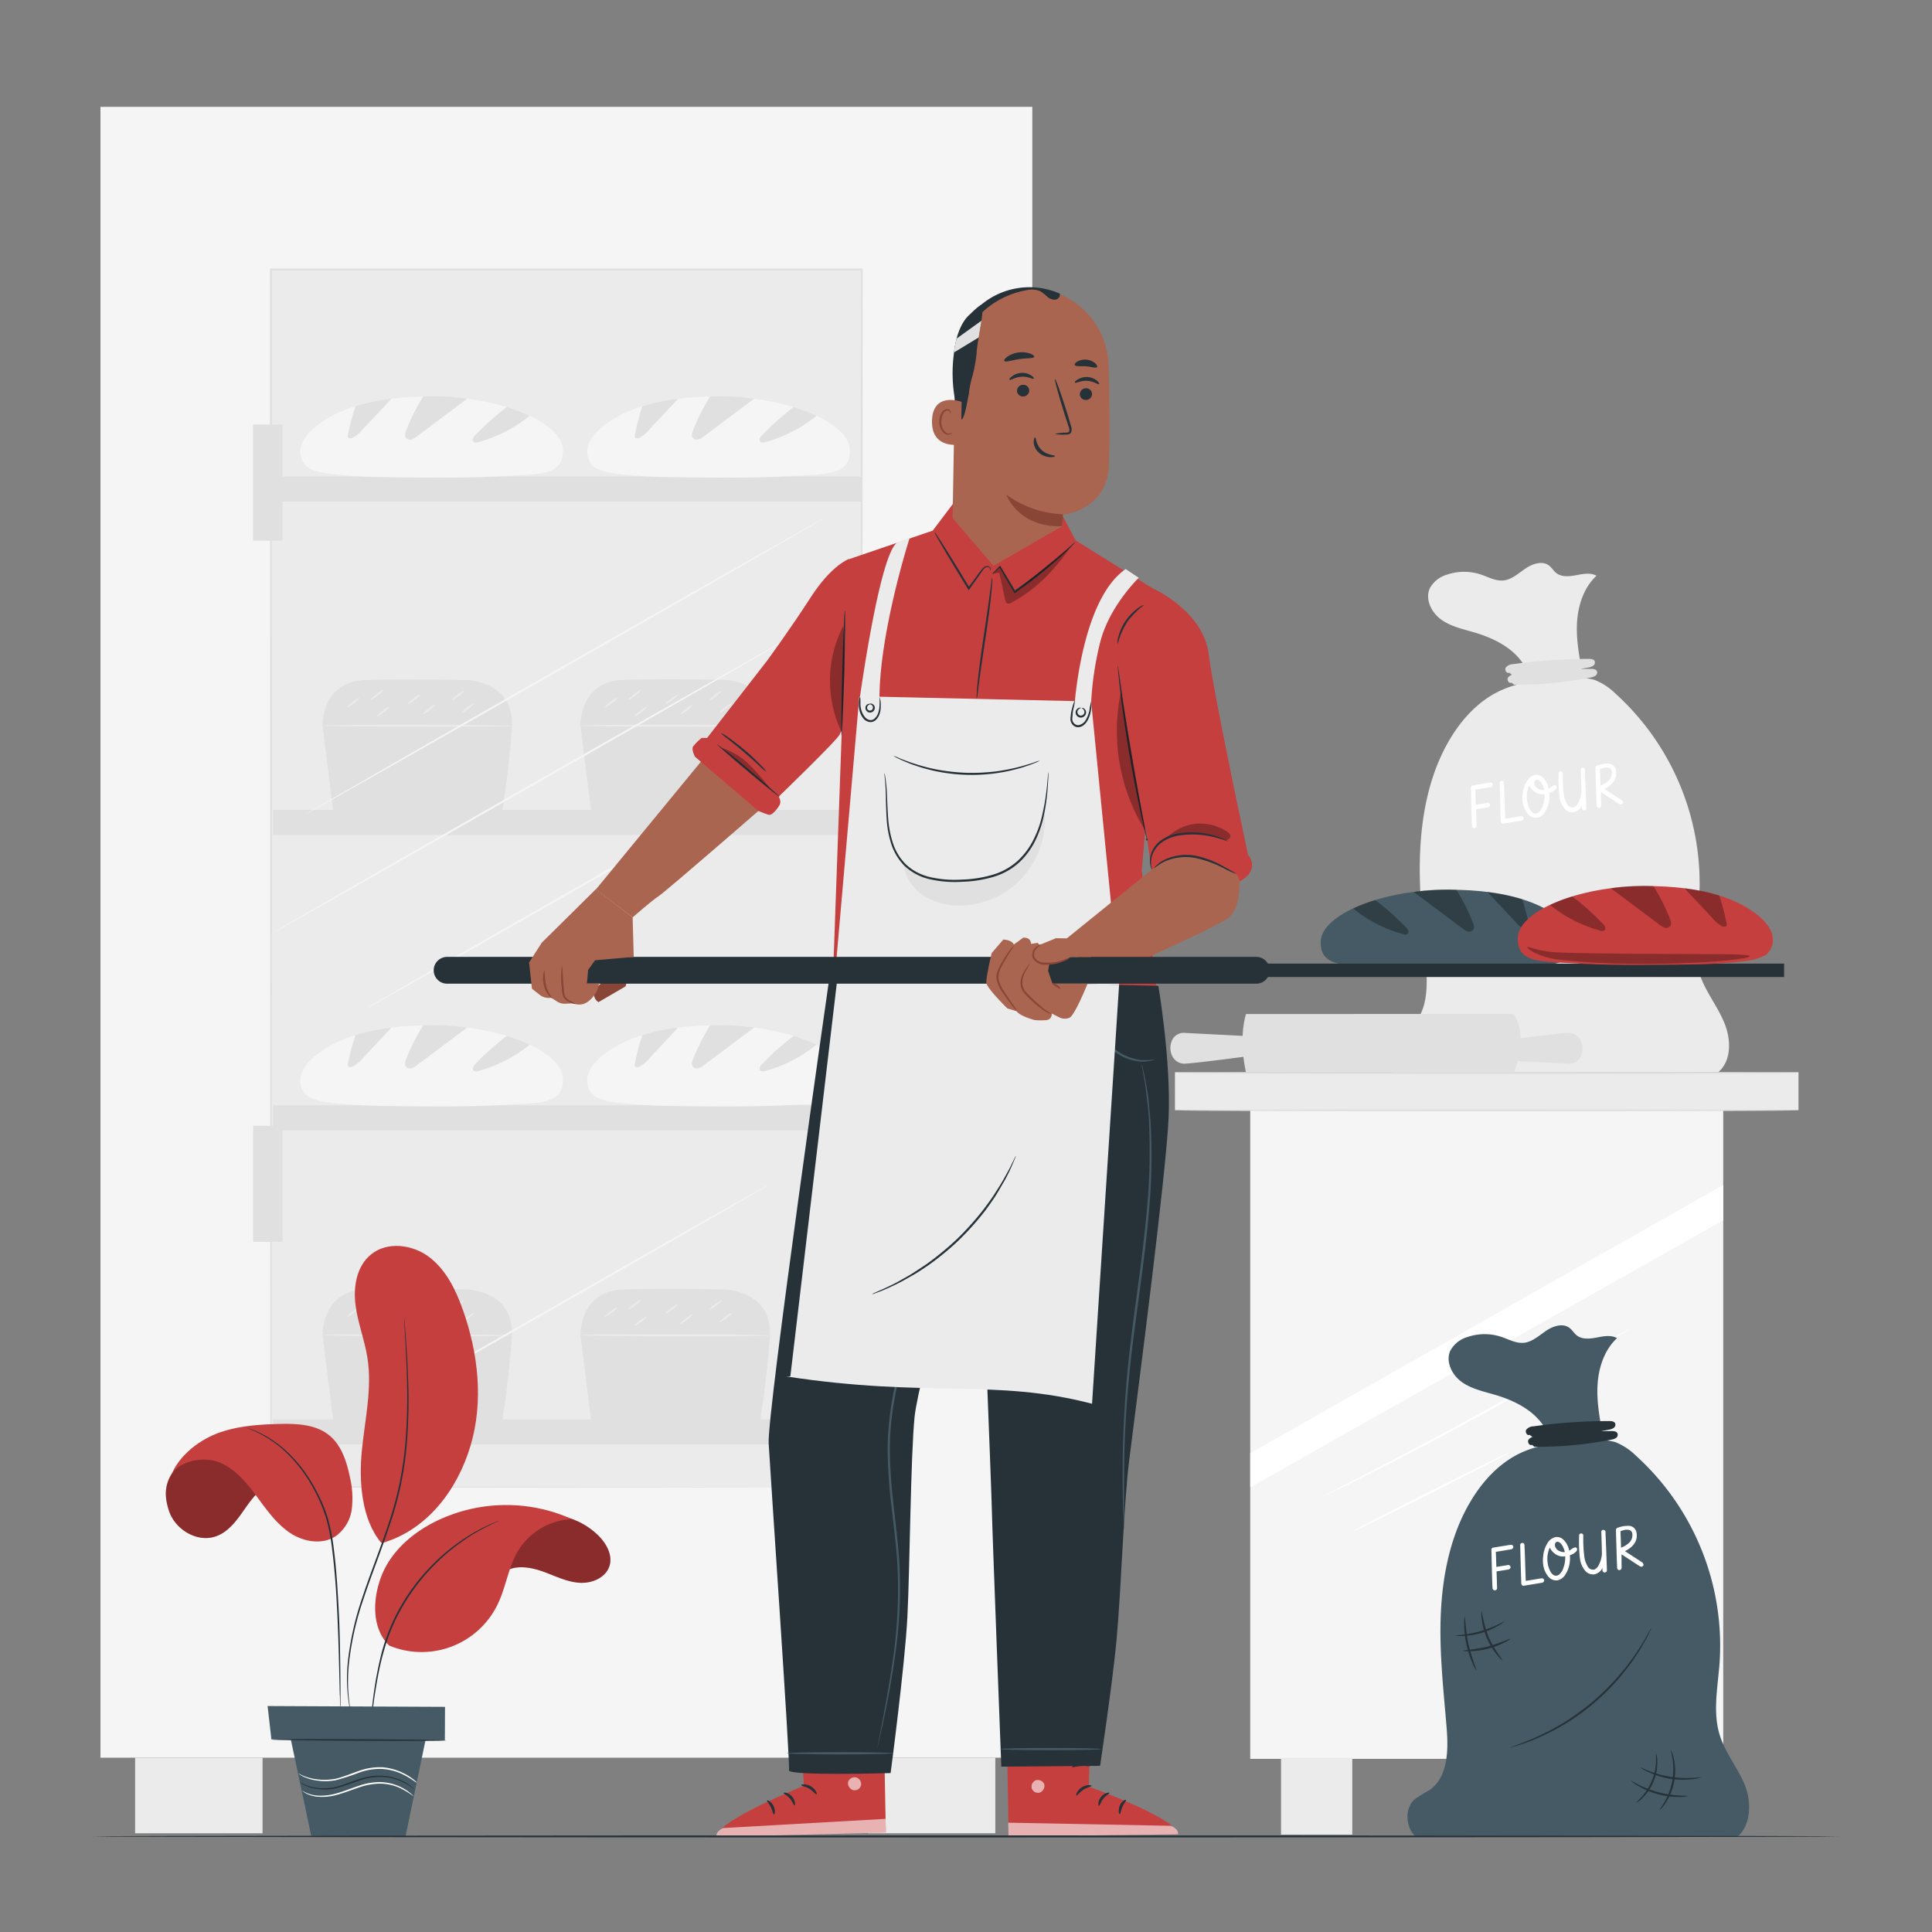 <svg xmlns="http://www.w3.org/2000/svg" viewBox="0 0 500 500"><rect x="0" y="0" width="500" height="500" fill="#808080" stroke="none"/><g id="freepik--background-complete--inject-48"><path d="M394.75,172.71c-2.6-4.77-7.86-7.46-13.07-9-3-.89-6.17-1.54-8.71-3.37s-4.24-5.31-2.91-8.14a7.38,7.38,0,0,1,4.42-3.48,13.67,13.67,0,0,1,8.62-.08c2,.65,3.91,1.78,6,1.58s3.89-1.85,5.69-3.08,4.33-2.1,6.07-.79c.73.55,1.18,1.38,1.89,1.94,1.4,1.11,3.41.9,5.17.57s3.68-.73,5.25.14c-3.15,2.94-4.66,7.3-5,11.6s.42,8.58,1.17,12.83" style="fill:#ebebeb"></path><path d="M446.14,264.43c-1.84-4.31-4.93-8.06-6.34-12.53-1.91-6-.55-12.53-.08-18.84a66.33,66.33,0,0,0-21.66-53.58,16.12,16.12,0,0,0-5.41-3.53,18.39,18.39,0,0,0-7.06-.47c-6,.37-12.18.79-17.6,3.4-5.23,2.51-9.38,6.93-12.42,11.87-5.29,8.59-7.47,18.79-8,28.87s.63,20.15,1.47,30.21c.48,5.86.38,12.85-4.45,16.21a41.72,41.72,0,0,0-3.84,2.38,6.36,6.36,0,0,0-.16,9.06h84.09C448.26,274.42,448,268.74,446.14,264.43Z" style="fill:#ebebeb"></path><path d="M413.28,173.7c-.24-.52-.92-.59-1.49-.59a138.52,138.52,0,0,0-19.62,1.36,2.49,2.49,0,0,0-1.9.88c-.38.61.26,1.67.9,1.32l.64.52a97.81,97.81,0,0,0,19.83-1.85,3,3,0,0,0,1.25-.46A1,1,0,0,0,413.28,173.7Z" style="fill:#e0e0e0"></path><path d="M412.7,171.11c-.24-.51-.92-.59-1.48-.59a141.58,141.58,0,0,0-19.63,1.36,2.51,2.51,0,0,0-1.9.88c-.37.62.27,1.67.9,1.32l.64.52a97.81,97.81,0,0,0,19.83-1.85,2.86,2.86,0,0,0,1.25-.46A1,1,0,0,0,412.7,171.11Z" style="fill:#e0e0e0"></path><path d="M381.08,203.28l4.49-.73a.61.61,0,0,1,.27,0,.51.51,0,0,1,.47.47.42.42,0,0,1,0,.22.69.69,0,0,1-.5.46l-4,.66.14,3.9,2.92-.47a.69.69,0,0,1,.32,0,.54.54,0,0,1,.42.47.69.69,0,0,1,0,.2.68.68,0,0,1-.5.47l-3.11.51.13,4.24v0a.54.54,0,0,1-.48.63.58.58,0,0,1-.68-.5q-.09-.54-.25-7.62c0-1.29-.05-2.06-.06-2.33v-.07A.52.52,0,0,1,381.08,203.28Z" style="fill:#fff"></path><path d="M393.79,212.36l-4.71.77a.5.5,0,0,1-.32,0,.88.88,0,0,1-.36-.55h0c0-.19-.13-3.48-.28-9.86a1.48,1.48,0,0,1,0-.21.54.54,0,0,1,.45-.43.6.6,0,0,1,.27,0,.53.53,0,0,1,.38.45c0,.43.07,1.33.11,2.7.14,4.21.21,6.42.23,6.66l4-.66a1.06,1.06,0,0,1,.31,0,.53.53,0,0,1,.44.47,1.09,1.09,0,0,1,0,.18A.68.68,0,0,1,393.79,212.36Z" style="fill:#fff"></path><path d="M394.08,207.75a8.45,8.45,0,0,1,0-2.36,7.4,7.4,0,0,1,1.08-3.24,3.21,3.21,0,0,1,2.11-1.6,2.44,2.44,0,0,1,2.1.73,5.37,5.37,0,0,1,1.43,2.79c.14-.09.36-.22.63-.42a2.17,2.17,0,0,1,.82-.42.58.58,0,0,1,.26,0,.49.49,0,0,1,.33.4.75.75,0,0,1-.16.55,3.53,3.53,0,0,1-1.71,1,8.24,8.24,0,0,1,0,1.57,7.44,7.44,0,0,1-1.07,3.3,3.18,3.18,0,0,1-2.16,1.59,1.55,1.55,0,0,1-.31,0,2.54,2.54,0,0,1-2-1A5.91,5.91,0,0,1,394.08,207.75Zm1.16-.4a6.38,6.38,0,0,0,.73,2.16c.47.8,1,1.14,1.65,1a1.4,1.4,0,0,0,.48-.2,3.57,3.57,0,0,0,1.19-1.78,7.76,7.76,0,0,0,.48-3,3.47,3.47,0,0,1-2-.28,4.15,4.15,0,0,1-2-2A7.07,7.07,0,0,0,395.24,207.35Zm2.41-5.56a.68.68,0,0,0-.31.14.92.92,0,0,0-.25.94,2.17,2.17,0,0,0,.07.24,1.9,1.9,0,0,0,1.18,1.15,2.57,2.57,0,0,0,1.29.21,6.7,6.7,0,0,0-.35-1.12C398.83,202.25,398.29,201.73,397.65,201.79Z" style="fill:#fff"></path><path d="M410.56,209.05a.56.56,0,0,1-.48.65.59.59,0,0,1-.3,0,.66.66,0,0,1-.38-.55c0-.06,0-.26,0-.62a2.83,2.83,0,0,1-.6.87,2.9,2.9,0,0,1-1.59.81,1.58,1.58,0,0,1-.32,0,2.54,2.54,0,0,1-2-1,5.91,5.91,0,0,1-1.3-3,36.75,36.75,0,0,1-.23-5.69v-.26a1.5,1.5,0,0,1,0-.2.52.52,0,0,1,.43-.44.5.5,0,0,1,.27,0,.56.56,0,0,1,.38.43v.4a37.53,37.53,0,0,0,.26,5.12,6.6,6.6,0,0,0,.84,2.48,1.55,1.55,0,0,0,1.58.92.47.47,0,0,0,.17,0,2.55,2.55,0,0,0,1.24-1.35,7,7,0,0,0,.74-2.8l-.15-5.49a.57.57,0,0,1,0-.26.54.54,0,0,1,.44-.39.6.6,0,0,1,.26,0,.61.61,0,0,1,.38.44c0,.43,0,.93,0,1.5C410.47,206.17,410.56,209,410.56,209.05Z" style="fill:#fff"></path><path d="M414.36,208.4c0,.39-.16.62-.48.67a.51.51,0,0,1-.3,0,.68.68,0,0,1-.38-.55c-.07-1.8-.18-5.08-.31-9.87a.47.47,0,0,1,.11-.28.85.85,0,0,1,.54-.31,8.17,8.17,0,0,1,1.36-.35,7.17,7.17,0,0,1,1-.08,2.09,2.09,0,0,1,2.33,1.85,3.65,3.65,0,0,1,0,1.36c-.26,1.35-1.27,2.46-3,3.35l4.45,2.9a.74.74,0,0,1,.32.46.49.49,0,0,1,0,.29.54.54,0,0,1-.41.35.94.94,0,0,1-.48-.08q-.18-.09-4.76-3.11C414.33,206.87,414.36,208,414.36,208.4Zm-.29-9.41.15,4.29a5.27,5.27,0,0,0,1.77-1,2.74,2.74,0,0,0,1.14-2.66q-.21-1.22-2-.93Z" style="fill:#fff"></path><rect x="420.97" y="454.89" width="18.44" height="19.9" style="fill:#ebebeb"></rect><rect x="323.56" y="282.41" width="122.41" height="172.78" style="fill:#f5f5f5"></rect><polygon points="445.97 306.66 323.56 376.08 323.56 384.91 445.97 315.8 445.97 306.66" style="fill:#fff"></polygon><path d="M422.24,343.62s-.06.06-.18.15l-.58.37-2.25,1.39c-2,1.2-4.8,2.91-8.33,5-7.06,4.17-16.89,9.82-27.88,15.83s-21,11.24-28.37,14.93c-3.66,1.85-6.64,3.32-8.7,4.32l-2.39,1.14-.62.29-.22.08s.06-.05.2-.13l.6-.33,2.34-1.23,8.62-4.47c7.28-3.77,17.31-9,28.29-15.06s20.83-11.6,27.94-15.69l8.42-4.85,2.29-1.31.61-.33Z" style="fill:#fff"></path><path d="M390.86,375.81c.06.13-9.07,4.85-20.4,10.54s-20.58,10.21-20.64,10.08,9.07-4.85,20.4-10.54S390.79,375.68,390.86,375.81Z" style="fill:#fff"></path><path d="M322.44,277.49h69.33s4-8.84,0-15.07H322.48S320.43,268.05,322.44,277.49Z" style="fill:#e0e0e0"></path><path d="M303.18,269.58a4.69,4.69,0,0,0,.12,3.55,3.47,3.47,0,0,0,3.66,2.12c3.87-.25,16.12-1.92,16.12-1.92v-5.17l-16.2-.83A3.34,3.34,0,0,0,303.18,269.58Z" style="fill:#e0e0e0"></path><path d="M409.27,273a4.67,4.67,0,0,0-.12-3.54,3.49,3.49,0,0,0-3.66-2.13c-3.87.26-16.12,1.92-16.12,1.92v5.17l16.2.83A3.33,3.33,0,0,0,409.27,273Z" style="fill:#e0e0e0"></path><rect x="304.08" y="277.49" width="161.37" height="9.83" style="fill:#ebebeb"></rect><path d="M465.45,277.72c0,.14-36.05.26-80.51.26s-80.52-.12-80.52-.26,36-.26,80.52-.26S465.45,277.57,465.45,277.72Z" style="fill:#e0e0e0"></path><path d="M464.86,287.35c0,.15-35.83.26-80,.26s-80-.11-80-.26,35.81-.26,80-.26S464.86,287.21,464.86,287.35Z" style="fill:#e0e0e0"></path><rect x="331.53" y="454.89" width="18.44" height="19.9" style="fill:#ebebeb"></rect><rect x="26" y="27.65" width="241.16" height="427.24" style="fill:#f5f5f5"></rect><rect x="70.13" y="69.8" width="152.9" height="315.11" style="fill:#ebebeb"></rect><path d="M86.25,210l-2.78-22.24S83.13,176.31,94.59,176s26.24,0,26.24,0,12.64.21,11.64,12.68c-1,12.86-2.55,21.56-2.55,21.56Z" style="fill:#e0e0e0"></path><path d="M132.5,187.87c0,.14-11,.24-24.52.21s-24.51-.16-24.51-.3,11-.24,24.52-.22S132.5,187.73,132.5,187.87Z" style="fill:#ebebeb"></path><path d="M93,180.63c.09.11-.55.74-1.42,1.4s-1.65,1.1-1.73,1,.55-.75,1.42-1.41S92.91,180.51,93,180.63Z" style="fill:#ebebeb"></path><path d="M100.74,182.92c.09.11-.55.74-1.42,1.4s-1.65,1.1-1.73,1,.54-.74,1.42-1.4S100.65,182.81,100.74,182.92Z" style="fill:#ebebeb"></path><path d="M108.74,179.76c.09.11-.55.74-1.42,1.4s-1.64,1.1-1.73,1,.55-.75,1.42-1.41S108.65,179.64,108.74,179.76Z" style="fill:#ebebeb"></path><path d="M122.69,182c.09.12-.55.74-1.42,1.4s-1.65,1.11-1.73,1,.55-.74,1.42-1.4S122.6,181.93,122.69,182Z" style="fill:#ebebeb"></path><path d="M120.11,178.75c.09.11-.55.74-1.42,1.4s-1.65,1.1-1.73,1,.55-.75,1.42-1.41S120,178.63,120.11,178.75Z" style="fill:#ebebeb"></path><path d="M99.16,178.62c.09.12-.55.74-1.42,1.4s-1.64,1.11-1.73,1,.55-.74,1.42-1.4S99.08,178.51,99.16,178.62Z" style="fill:#ebebeb"></path><path d="M112.54,182.43c.09.12-.55.75-1.42,1.41s-1.65,1.1-1.73,1,.54-.74,1.41-1.4S112.45,182.32,112.54,182.43Z" style="fill:#ebebeb"></path><path d="M153,210l-2.78-22.24s-.35-11.47,11.12-11.81,26.24,0,26.24,0,12.64.21,11.64,12.68c-1,12.86-2.55,21.56-2.55,21.56Z" style="fill:#e0e0e0"></path><path d="M199.2,187.87c0,.14-11,.24-24.51.21s-24.51-.16-24.51-.3,11-.24,24.51-.22S199.2,187.73,199.2,187.87Z" style="fill:#ebebeb"></path><path d="M159.71,180.63c.09.11-.55.74-1.42,1.4s-1.65,1.1-1.73,1,.54-.75,1.42-1.41S159.62,180.51,159.71,180.63Z" style="fill:#ebebeb"></path><path d="M167.45,182.92c.08.11-.55.74-1.42,1.4s-1.65,1.1-1.74,1,.55-.74,1.42-1.4S167.36,182.81,167.45,182.92Z" style="fill:#ebebeb"></path><path d="M175.45,179.76c.09.11-.55.74-1.42,1.4s-1.65,1.1-1.73,1,.55-.75,1.42-1.41S175.36,179.64,175.45,179.76Z" style="fill:#ebebeb"></path><path d="M189.4,182c.09.12-.55.74-1.42,1.4s-1.65,1.11-1.73,1,.54-.74,1.42-1.4S189.31,181.93,189.4,182Z" style="fill:#ebebeb"></path><path d="M186.82,178.75c.09.11-.55.74-1.42,1.4s-1.65,1.1-1.73,1,.55-.75,1.42-1.41S186.73,178.63,186.82,178.75Z" style="fill:#ebebeb"></path><path d="M165.87,178.62c.09.12-.55.74-1.42,1.4s-1.65,1.11-1.73,1,.55-.74,1.42-1.4S165.78,178.51,165.87,178.62Z" style="fill:#ebebeb"></path><path d="M179.25,182.43c.08.12-.55.75-1.42,1.41s-1.65,1.1-1.74,1,.55-.74,1.42-1.4S179.16,182.32,179.25,182.43Z" style="fill:#ebebeb"></path><rect x="34.97" y="454.89" width="32.98" height="19.56" style="fill:#ebebeb"></rect><rect x="224.61" y="454.89" width="32.98" height="19.56" style="fill:#ebebeb"></rect><rect x="237.18" y="174.16" width="7.83" height="114.24" rx="3.54" style="fill:#e0e0e0"></rect><rect x="65.49" y="109.87" width="7.63" height="30.05" style="fill:#e0e0e0"></rect><rect x="65.49" y="291.35" width="7.63" height="30.05" style="fill:#e0e0e0"></rect><rect x="70.67" y="286.06" width="152.36" height="6.47" style="fill:#e0e0e0"></rect><path d="M79.11,283.23s-4.37-4.2,2.29-9.82c5.3-4.48,14.36-8.07,30.28-8.08,17.66,0,33.64,6.59,34,13.7s-6.52,6.37-17.13,7c-8.51.5-22.53.31-30.49.17-2.82-.05-12.57-.53-15.29-1.29C81.1,284.45,79.59,283.87,79.11,283.23Z" style="fill:#f5f5f5"></path><path d="M92,267.86a58.42,58.42,0,0,0-1.93,7.35,1.06,1.06,0,0,0,0,.66c.22.45.9.34,1.34.1A10.2,10.2,0,0,0,94,273.76c2.44-2.66,4.88-5.16,7.32-7.83A54.91,54.91,0,0,0,92,267.86Z" style="fill:#e0e0e0"></path><path d="M109.53,265.36a53.13,53.13,0,0,0-4.39,8.68c-.28.68-.52,1.53,0,2.09a1.37,1.37,0,0,0,1.4.32,4.17,4.17,0,0,0,1.31-.74l13.06-9.78A59.38,59.38,0,0,0,109.53,265.36Z" style="fill:#e0e0e0"></path><path d="M131.15,268.09A70.11,70.11,0,0,0,123,275.4c-.41.42-.85,1.08-.49,1.56s.94.32,1.44.18a36.09,36.09,0,0,0,13.16-6.8A45.24,45.24,0,0,0,131.15,268.09Z" style="fill:#e0e0e0"></path><path d="M153.36,283.23s-4.37-4.2,2.28-9.82c5.31-4.48,14.37-8.07,30.29-8.08,17.66,0,33.64,6.59,34,13.7s-6.51,6.37-17.12,7c-8.51.5-22.54.31-30.49.17-2.82-.05-12.57-.53-15.29-1.29C155.35,284.45,153.84,283.87,153.36,283.23Z" style="fill:#f5f5f5"></path><path d="M166.25,267.86a56.76,56.76,0,0,0-1.93,7.35,1.06,1.06,0,0,0,0,.66c.22.45.9.34,1.34.1a10.38,10.38,0,0,0,2.52-2.21c2.44-2.66,4.88-5.16,7.32-7.83A54.7,54.7,0,0,0,166.25,267.86Z" style="fill:#e0e0e0"></path><path d="M183.78,265.36a54,54,0,0,0-4.4,8.68c-.27.68-.51,1.53,0,2.09a1.38,1.38,0,0,0,1.4.32,4.11,4.11,0,0,0,1.32-.74l13.05-9.78A59.24,59.24,0,0,0,183.78,265.36Z" style="fill:#e0e0e0"></path><path d="M205.39,268.09a70,70,0,0,0-8.18,7.31c-.42.42-.85,1.08-.5,1.56s.95.32,1.45.18a36.24,36.24,0,0,0,13.16-6.8A45.38,45.38,0,0,0,205.39,268.09Z" style="fill:#e0e0e0"></path><rect x="70.67" y="123.32" width="152.36" height="6.47" style="fill:#e0e0e0"></rect><path d="M79.11,120.49s-4.37-4.2,2.29-9.82c5.3-4.48,14.36-8.07,30.28-8.08,17.66,0,33.64,6.59,34,13.7s-6.52,6.37-17.13,7c-8.51.5-22.53.31-30.49.17-2.82,0-12.57-.53-15.29-1.29C81.1,121.71,79.59,121.13,79.11,120.49Z" style="fill:#f5f5f5"></path><path d="M92,105.12a58.42,58.42,0,0,0-1.93,7.35,1.06,1.06,0,0,0,0,.66c.22.45.9.34,1.34.1A10.2,10.2,0,0,0,94,111c2.44-2.66,4.88-5.16,7.32-7.83A54.91,54.91,0,0,0,92,105.12Z" style="fill:#e0e0e0"></path><path d="M109.53,102.62a52.83,52.83,0,0,0-4.39,8.69c-.28.67-.52,1.52,0,2.08a1.37,1.37,0,0,0,1.4.32,4.17,4.17,0,0,0,1.31-.74l13.06-9.78A59.38,59.38,0,0,0,109.53,102.62Z" style="fill:#e0e0e0"></path><path d="M131.15,105.35a71,71,0,0,0-8.19,7.31c-.41.42-.85,1.08-.49,1.56s.94.32,1.44.18a36.22,36.22,0,0,0,13.16-6.79A43.86,43.86,0,0,0,131.15,105.35Z" style="fill:#e0e0e0"></path><path d="M153.36,120.49s-4.37-4.2,2.28-9.82c5.31-4.48,14.37-8.07,30.29-8.08,17.66,0,33.64,6.59,34,13.7s-6.51,6.37-17.12,7c-8.51.5-22.54.31-30.49.17-2.82,0-12.57-.53-15.29-1.29C155.35,121.71,153.84,121.13,153.36,120.49Z" style="fill:#f5f5f5"></path><path d="M166.25,105.12a56.76,56.76,0,0,0-1.93,7.35,1.06,1.06,0,0,0,0,.66c.22.45.9.34,1.34.1A10.38,10.38,0,0,0,168.2,111c2.44-2.66,4.88-5.16,7.32-7.83A54.7,54.7,0,0,0,166.25,105.12Z" style="fill:#e0e0e0"></path><path d="M183.78,102.62a53.68,53.68,0,0,0-4.4,8.69c-.27.67-.51,1.52,0,2.08a1.38,1.38,0,0,0,1.4.32,4.11,4.11,0,0,0,1.32-.74l13.05-9.78A59.24,59.24,0,0,0,183.78,102.62Z" style="fill:#e0e0e0"></path><path d="M205.39,105.35a70.94,70.94,0,0,0-8.18,7.31c-.42.42-.85,1.08-.5,1.56s.95.32,1.45.18a36.38,36.38,0,0,0,13.16-6.79A44,44,0,0,0,205.39,105.35Z" style="fill:#e0e0e0"></path><rect x="70.67" y="209.6" width="152.36" height="6.47" style="fill:#e0e0e0"></rect><path d="M86.25,367.77l-2.78-22.24s-.34-11.47,11.12-11.82,26.24,0,26.24,0,12.64.21,11.64,12.69c-1,12.85-2.55,21.55-2.55,21.55Z" style="fill:#e0e0e0"></path><path d="M132.5,345.61c0,.15-11,.24-24.52.22s-24.51-.17-24.51-.31,11-.24,24.52-.21S132.5,345.47,132.5,345.61Z" style="fill:#ebebeb"></path><path d="M93,338.37c.09.12-.55.74-1.42,1.4s-1.65,1.11-1.73,1,.55-.74,1.42-1.4S92.91,338.26,93,338.37Z" style="fill:#ebebeb"></path><path d="M100.74,340.67c.09.11-.55.74-1.42,1.4s-1.65,1.1-1.73,1,.54-.74,1.42-1.4S100.65,340.55,100.74,340.67Z" style="fill:#ebebeb"></path><path d="M108.74,337.5c.09.12-.55.75-1.42,1.41s-1.64,1.1-1.73,1,.55-.74,1.42-1.4S108.65,337.39,108.74,337.5Z" style="fill:#ebebeb"></path><path d="M122.69,339.79c.09.11-.55.74-1.42,1.4s-1.65,1.1-1.73,1,.55-.75,1.42-1.41S122.6,339.67,122.69,339.79Z" style="fill:#ebebeb"></path><path d="M120.11,336.49c.09.12-.55.75-1.42,1.4s-1.65,1.11-1.73,1,.55-.74,1.42-1.4S120,336.38,120.11,336.49Z" style="fill:#ebebeb"></path><path d="M99.16,336.37c.09.11-.55.74-1.42,1.4s-1.64,1.1-1.73,1,.55-.75,1.42-1.41S99.08,336.25,99.16,336.37Z" style="fill:#ebebeb"></path><path d="M112.54,340.18c.09.11-.55.74-1.42,1.4s-1.65,1.1-1.73,1,.54-.74,1.41-1.4S112.45,340.07,112.54,340.18Z" style="fill:#ebebeb"></path><path d="M153,367.77l-2.78-22.24s-.35-11.47,11.12-11.82,26.24,0,26.24,0,12.64.21,11.64,12.69c-1,12.85-2.55,21.55-2.55,21.55Z" style="fill:#e0e0e0"></path><path d="M199.2,345.61c0,.15-11,.24-24.51.22s-24.51-.17-24.51-.31,11-.24,24.51-.21S199.2,345.47,199.2,345.61Z" style="fill:#ebebeb"></path><path d="M159.71,338.37c.09.12-.55.74-1.42,1.4s-1.65,1.11-1.73,1,.54-.74,1.42-1.4S159.62,338.26,159.71,338.37Z" style="fill:#ebebeb"></path><path d="M167.45,340.67c.08.11-.55.74-1.42,1.4s-1.65,1.1-1.74,1,.55-.74,1.42-1.4S167.36,340.55,167.45,340.67Z" style="fill:#ebebeb"></path><path d="M175.45,337.5c.09.12-.55.75-1.42,1.41s-1.65,1.1-1.73,1,.55-.74,1.42-1.4S175.36,337.39,175.45,337.5Z" style="fill:#ebebeb"></path><path d="M189.4,339.79c.09.11-.55.74-1.42,1.4s-1.65,1.1-1.73,1,.54-.75,1.42-1.41S189.31,339.67,189.4,339.79Z" style="fill:#ebebeb"></path><path d="M186.82,336.49c.09.12-.55.75-1.42,1.4s-1.65,1.11-1.73,1,.55-.74,1.42-1.4S186.73,336.38,186.82,336.49Z" style="fill:#ebebeb"></path><path d="M165.87,336.37c.09.11-.55.74-1.42,1.4s-1.65,1.1-1.73,1,.55-.75,1.42-1.41S165.78,336.25,165.87,336.37Z" style="fill:#ebebeb"></path><path d="M179.25,340.18c.08.11-.55.74-1.42,1.4s-1.65,1.1-1.74,1,.55-.74,1.42-1.4S179.16,340.07,179.25,340.18Z" style="fill:#ebebeb"></path><rect x="70.67" y="367.34" width="152.36" height="6.47" style="fill:#e0e0e0"></rect><path d="M223,384.91c0-2.28-.1-131.39-.25-315.11L223,70l-152.88,0h0l.26-.26c0,121.86,0,232.83-.07,315.11l-.19-.2,152.9.2-152.9.19h-.19v-.19c0-82.28,0-193.25-.07-315.11v-.26H223.28v.25C223.13,253.52,223,382.63,223,384.91Z" style="fill:#e0e0e0"></path><path d="M213.75,133.81c.07.13-30.05,17.46-67.27,38.72S79,210.92,79,210.8s30-17.46,67.27-38.72S213.67,133.69,213.75,133.81Z" style="fill:#f5f5f5"></path><path d="M204.87,164.75c.08.13-30,17.46-67.26,38.72s-67.46,38.39-67.53,38.27,30-17.46,67.27-38.72S204.8,164.63,204.87,164.75Z" style="fill:#f5f5f5"></path><path d="M199.25,201.35c.07.13-23.33,13.63-52.27,30.15s-52.46,29.83-52.53,29.7,23.33-13.62,52.27-30.15S199.18,201.23,199.25,201.35Z" style="fill:#f5f5f5"></path><path d="M199.25,306.44c.07.13-23.33,13.63-52.27,30.15s-52.46,29.83-52.53,29.7,23.33-13.62,52.27-30.15S199.18,306.32,199.25,306.44Z" style="fill:#f5f5f5"></path></g><g id="freepik--Character--inject-48"><path d="M184.64,193.18l-30.42,37,9.51,7.23s4.78-4.2,6.82-5.56,30-25.68,30-25.68Z" style="fill:#aa6550"></path><path d="M278.37,139.86l22.49,14c1.06.74-5.38,71.36-5.38,71.36l4.22,33.59H215.36l4.08-114,21.95-7.49,5.29-7,28.5,3.47Z" style="fill:#C53F3F"></path><polyline points="289.99 258.69 282.39 181.54 222.4 180.2 215.56 258.69 287.69 258" style="fill:#ebebeb"></polyline><path d="M298.37,152.29s13,5.75,14.44,17S323,221.23,323,221.23s3.42,3.76-2.18,6.87c0,0-9.77-8.36-16.29-5.66l-6.51,2.7-5.13-35.49Z" style="fill:#C53F3F"></path><path d="M219.64,144.68s-4.47,1.6-9.84,9.93S198.51,171,198.51,171L182.59,191.5l18.49,15.11s16-15.47,16.24-16.55,2.8-2.95,2.8-2.95Z" style="fill:#C53F3F"></path><path d="M311.22,222.05A14.17,14.17,0,0,0,298,225.14L275.91,243l7.3,10.88s32-13.84,35-16.59c2.33-2.15,2.59-6.68,2.6-8.88,0,0,0,1,0,.12a3.33,3.33,0,0,0-1-2.47A57.26,57.26,0,0,0,311.22,222.05Z" style="fill:#aa6550"></path><path d="M294.71,149.53s-7.54,7.25-9.95,16.55a81.6,81.6,0,0,0-2.45,17.54H278s1.59-28.3,13.33-36.35Z" style="fill:#ebebeb"></path><path d="M235.39,139.3s-8,24.94-7.78,42.2H222.4s5.21-38.39,9.87-41.14A22.87,22.87,0,0,1,235.39,139.3Z" style="fill:#ebebeb"></path><path d="M298.64,224.74a2.56,2.56,0,0,1,.59-.7,8.42,8.42,0,0,1,2-1.46,13.22,13.22,0,0,1,8.12-1.13,25.6,25.6,0,0,1,7.68,3c.92.5,1.66.92,2.17,1.21a3.64,3.64,0,0,1,.76.51,21.51,21.51,0,0,1-3.1-1.39,29,29,0,0,0-7.59-2.76,13.56,13.56,0,0,0-7.87.94A16.57,16.57,0,0,0,298.64,224.74Z" style="fill:#263238"></path><path d="M289.28,172.31a1.69,1.69,0,0,1,.11.45c.05.37.12.8.2,1.33.18,1.23.41,2.87.7,4.86.59,4.11,1.43,9.78,2.48,16s2.11,11.87,2.91,15.94c.38,2,.7,3.61.93,4.83.1.52.17.95.24,1.31a.24.24,0,1,1-.1,0c-.09-.36-.2-.79-.34-1.3-.28-1.13-.65-2.76-1.09-4.79-.89-4.06-2-9.69-3.07-15.94s-1.83-11.93-2.33-16.05c-.24-2.06-.42-3.73-.53-4.89,0-.53-.08-1-.11-1.33A1.4,1.4,0,0,1,289.28,172.31Z" style="fill:#263238"></path><path d="M296.16,156.52A21.25,21.25,0,0,0,291.7,161a21,21,0,0,0-2.49,5.8,4.84,4.84,0,0,1,.2-1.89,13,13,0,0,1,5.07-7.49A4.62,4.62,0,0,1,296.16,156.52Z" style="fill:#263238"></path><path d="M256.72,148.63a2.76,2.76,0,0,1,.48-.58c.41-.42.9-.92,1.47-1.52l.14-.13.1.16c1,1.57,2.33,3.82,3.9,6.46l-.36-.08c1.26-.88,2.62-1.87,4-2.92,3.39-2.55,6.34-5,8.44-6.82l2.48-2.17a4.92,4.92,0,0,1,.95-.75,6,6,0,0,1-.81.9c-.55.56-1.35,1.35-2.38,2.29-2,1.89-5,4.41-8.36,7-1.4,1.05-2.77,2-4,2.91l-.22.15-.14-.23c-1.54-2.66-2.84-4.94-3.73-6.55l.23,0-1.56,1.41A2.5,2.5,0,0,1,256.72,148.63Z" style="fill:#263238"></path><path d="M241.85,137.69a4,4,0,0,1,.62.83c.37.55.89,1.35,1.53,2.35,1.27,2,3,4.78,4.88,7.87.72,1.2,1.42,2.34,2.06,3.41l-.41,0,2.17-2.94a22.39,22.39,0,0,1,1.8-2.29,1.4,1.4,0,0,1,1.09-.42,1,1,0,0,1,.72.48.63.63,0,0,1,.09.54c0,.11-.1.15-.11.15a.66.66,0,0,0-.11-.59.87.87,0,0,0-.62-.34,1.2,1.2,0,0,0-.85.4c-.51.56-1,1.43-1.67,2.31l-2.11,3-.22.31-.19-.32c-.65-1.06-1.36-2.21-2.08-3.4-1.89-3.08-3.56-5.9-4.76-7.95-.59-1-1.07-1.85-1.38-2.44A3.89,3.89,0,0,1,241.85,137.69Z" style="fill:#263238"></path><path d="M252.78,180.88a5,5,0,0,1,0-1.25c0-.8.13-2,.27-3.4.28-2.86.81-6.79,1.46-11.13s1.24-8.25,1.61-11.09c.18-1.34.32-2.47.44-3.37a5.5,5.5,0,0,1,.21-1.24,6.36,6.36,0,0,1,0,1.25c0,.81-.13,2-.27,3.4-.28,2.86-.81,6.8-1.46,11.13s-1.24,8.25-1.61,11.1c-.17,1.34-.32,2.47-.43,3.37A7.44,7.44,0,0,1,252.78,180.88Z" style="fill:#263238"></path><path d="M218.65,158c.15,0,.08,7.27-.16,16.22s-.54,16.22-.68,16.21-.07-7.26.16-16.22S218.51,158,218.65,158Z" style="fill:#263238"></path><path d="M201.54,206.16a3.64,3.64,0,0,1,.21.48,2.1,2.1,0,0,1,.08,1.56c-.4.77-1.94,2.92-2.89,2.66s-2.68-1-2.68-1l-16.38-14s-1-1.78-.52-2.65a12.84,12.84,0,0,1,2.24-2.24h3.52Z" style="fill:#C53F3F"></path><path d="M185.51,192.56a104.74,104.74,0,0,1,8.29,6.64c4.48,3.77,8,6.92,7.94,7s-3.8-2.86-8.28-6.64S185.42,192.67,185.51,192.56Z" style="fill:#263238"></path><path d="M186.52,189.68a8.55,8.55,0,0,1,2,1.19c1.16.8,2.72,2,4.36,3.37s3,2.76,4,3.78a8.79,8.79,0,0,1,1.47,1.75,10.93,10.93,0,0,1-1.73-1.49c-1-.95-2.47-2.25-4.09-3.64s-3.14-2.61-4.24-3.48A11.34,11.34,0,0,1,186.52,189.68Z" style="fill:#263238"></path><g style="opacity:0.3"><path d="M309.44,213.18a12.8,12.8,0,0,1,8.06,2c.51.33,1.05.84.92,1.43a1.35,1.35,0,0,1-1.34.79l-.6-.23a23.52,23.52,0,0,0-14.51-.38A12.77,12.77,0,0,1,309.44,213.18Z"></path></g><path d="M298.14,225.05a2.33,2.33,0,0,1-.4-1,5.48,5.48,0,0,1,.09-2.85,7.12,7.12,0,0,1,2.35-3.51,10.42,10.42,0,0,1,4.74-2,21.21,21.21,0,0,1,9.26.53,17.53,17.53,0,0,1,2.65,1,3.55,3.55,0,0,1,.92.49c0,.08-1.38-.53-3.66-1.09a23.13,23.13,0,0,0-9.08-.37,10.28,10.28,0,0,0-4.53,1.91,7,7,0,0,0-2.3,3.24,6,6,0,0,0-.25,2.7C298,224.7,298.19,225,298.14,225.05Z" style="fill:#263238"></path><g style="opacity:0.3"><path d="M290.11,179l6.21,35.85A48.9,48.9,0,0,1,290.11,179Z"></path></g><g style="opacity:0.3"><path d="M258.75,146.53c1.35,2.3,2.37,4.43,3.79,6.8l14.71-12c-4.28,6.09-8.88,11.1-15.53,14.66a1.26,1.26,0,0,1-1,.2c-.37-.15-.5-.6-.59-1l-1.5-6.94a5.81,5.81,0,0,0-1.69.3C256.94,148.42,258.26,147.27,258.75,146.53Z"></path></g><g style="opacity:0.3"><path d="M218.24,162c.72,9.22,0,18.05-.52,27.27A30.89,30.89,0,0,1,218.24,162Z"></path></g><g style="opacity:0.3"><path d="M199.23,204a53.84,53.84,0,0,0-5.39-6.19,18.09,18.09,0,0,0-7-4.24c3.88,3.16,8.46,7.27,12.35,10.43"></path></g><path d="M260.42,440l.62,35.24,43.85-.54c-.31-4.18-23.1-12.31-23.1-12.31l.53-22.6Z" style="fill:#C53F3F"></path><g style="opacity:0.6"><path d="M268.21,460.67a1.81,1.81,0,0,0-1.22,2.06,1.72,1.72,0,0,0,2,1.22,1.89,1.89,0,0,0,1.27-2.18,1.79,1.79,0,0,0-2.25-1" style="fill:#fff"></path></g><g style="opacity:0.6"><path d="M261,475.26l-.06-3.55,42.15.81s2,.82,1.76,2.2Z" style="fill:#fff"></path></g><path d="M282.5,462.17c0,.22-1.07.33-2.12,1s-1.59,1.61-1.79,1.53.1-1.33,1.38-2.15S282.54,462,282.5,462.17Z" style="fill:#263238"></path><path d="M287.12,464c.05.21-.87.58-1.58,1.5s-.92,1.87-1.13,1.87-.37-1.22.55-2.34S287.12,463.82,287.12,464Z" style="fill:#263238"></path><path d="M289.8,469.49c-.19.05-.5-1,0-2.2s1.53-1.65,1.63-1.48-.52.82-.95,1.79S290,469.47,289.8,469.49Z" style="fill:#263238"></path><path d="M282.05,457c-.09.2-1.07-.09-2.28,0s-2.15.49-2.27.31.79-1,2.21-1.05S282.15,456.84,282.05,457Z" style="fill:#263238"></path><path d="M280.94,451.82a4.15,4.15,0,0,1-2.2,0,9.85,9.85,0,0,1-2.3-.68,9.63,9.63,0,0,1-1.27-.66,2.38,2.38,0,0,1-.67-.5.94.94,0,0,1-.11-1.14,1.16,1.16,0,0,1,.93-.5,2.56,2.56,0,0,1,.82.1,7.74,7.74,0,0,1,3.42,1.76c1,.93,1.38,1.72,1.31,1.76s-.6-.59-1.64-1.35a8.71,8.71,0,0,0-2-1.08,9.27,9.27,0,0,0-1.26-.38c-.47-.11-.86-.11-1,.1s-.05.11.05.24a1.84,1.84,0,0,0,.49.37,10.6,10.6,0,0,0,1.17.65,12.67,12.67,0,0,0,2.13.79A15.1,15.1,0,0,1,280.94,451.82Z" style="fill:#263238"></path><path d="M280.67,452.13a3.49,3.49,0,0,1-.61-2.11,7.36,7.36,0,0,1,.27-2.41,7.52,7.52,0,0,1,.54-1.34,1.82,1.82,0,0,1,1.39-1.13,1,1,0,0,1,.92.6,2.86,2.86,0,0,1,.24.8,4.92,4.92,0,0,1,0,1.48,5.06,5.06,0,0,1-.91,2.28c-.84,1.15-1.73,1.42-1.75,1.35s.67-.53,1.31-1.63a5.31,5.31,0,0,0,.67-2.08,4.5,4.5,0,0,0-.06-1.26c-.07-.47-.25-.84-.43-.79s-.58.35-.76.73a6.83,6.83,0,0,0-.52,1.19,7.67,7.67,0,0,0-.4,2.2C280.54,451.3,280.78,452.1,280.67,452.13Z" style="fill:#263238"></path><path d="M228.57,439l.69,35.24-43.84,1.09c.15-4.19,22.62-13.17,22.62-13.17l-1.37-22.56Z" style="fill:#C53F3F"></path><g style="opacity:0.6"><path d="M221.55,460a1.78,1.78,0,0,1,1.29,2,1.71,1.71,0,0,1-2,1.29,1.88,1.88,0,0,1-1.35-2.13,1.78,1.78,0,0,1,2.21-1.12" style="fill:#fff"></path></g><g style="opacity:0.6"><path d="M229.26,474.28l-.07-3.56L187.1,473.1s-1.94.9-1.68,2.27Z" style="fill:#fff"></path></g><path d="M207.33,462c0,.21,1.08.28,2.15.94s1.66,1.55,1.85,1.46-.15-1.32-1.46-2.09S207.28,461.8,207.33,462Z" style="fill:#263238"></path><path d="M202.78,464c-.05.21.89.55,1.64,1.44s1,1.84,1.2,1.83.31-1.23-.64-2.32S202.78,463.81,202.78,464Z" style="fill:#263238"></path><path d="M200.3,469.58c.2,0,.47-1-.11-2.19s-1.59-1.6-1.68-1.42.55.79,1,1.75S200.09,469.57,200.3,469.58Z" style="fill:#263238"></path><path d="M207.59,456.82c.09.19,1.07-.13,2.28-.07s2.16.41,2.27.22-.82-.93-2.25-1S207.48,456.66,207.59,456.82Z" style="fill:#263238"></path><path d="M208.5,451.59a4.14,4.14,0,0,0,2.2-.06,10.38,10.38,0,0,0,2.28-.77,8.63,8.63,0,0,0,1.24-.7,2.66,2.66,0,0,0,.65-.53.94.94,0,0,0,.07-1.14,1.18,1.18,0,0,0-.95-.47,2.8,2.8,0,0,0-.82.14,7.41,7.41,0,0,0-1.35.5,7.78,7.78,0,0,0-2,1.38c-1,1-1.32,1.78-1.24,1.81s.57-.61,1.59-1.41a8.25,8.25,0,0,1,3.18-1.58c.46-.13.86-.14,1,.06s0,.11,0,.25a2.29,2.29,0,0,1-.48.39,11.54,11.54,0,0,1-1.14.69,12.23,12.23,0,0,1-2.1.87A16.55,16.55,0,0,0,208.5,451.59Z" style="fill:#263238"></path><path d="M208.79,451.89a3.52,3.52,0,0,0,.52-2.13,7.07,7.07,0,0,0-.36-2.4,7,7,0,0,0-.59-1.32,1.81,1.81,0,0,0-1.43-1.07,1,1,0,0,0-.9.63,2.73,2.73,0,0,0-.2.81,4.86,4.86,0,0,0,0,1.48,5,5,0,0,0,1,2.25c.88,1.11,1.78,1.35,1.8,1.27s-.69-.5-1.37-1.58a4.93,4.93,0,0,1-.75-2,4.51,4.51,0,0,1,0-1.27c.06-.47.22-.85.4-.81s.59.34.78.7a7.15,7.15,0,0,1,.58,1.18,8.22,8.22,0,0,1,.48,2.18C208.88,451.06,208.67,451.86,208.79,451.89Z" style="fill:#263238"></path><path d="M230.29,260.35c-.08,0-.62,1.25-1.61,3.26a25,25,0,0,1-5,7.07,13.51,13.51,0,0,1-7.63,3.65,16.37,16.37,0,0,1-3.58-.16,2.45,2.45,0,0,0,.92.34,8.77,8.77,0,0,0,2.69.23,13.12,13.12,0,0,0,8-3.64,22.38,22.38,0,0,0,4.93-7.32c.46-1,.78-1.88,1-2.48A2.93,2.93,0,0,0,230.29,260.35Z" style="fill:#455a64"></path><path d="M299.78,255.12s3.29,19.33,2.66,34-7.9,70.54-10.21,88.83c-1.41,11.2-2,32.41-3.26,46.37C288,435,284.7,457,284.7,457l-25.56.21s-2.41-62.81-2.44-66.2-3.44-89.81-3.44-89.81-15.52,55.26-16.56,65.42-1.23,39.45-1.87,51.88-4.34,40.37-4.34,40.37-26.66.77-26.3-.73-4.82-76.68-5.26-84.58S214.6,253.36,214.6,253.36h0Z" style="fill:#263238"></path><path d="M281,260.35a2.93,2.93,0,0,0,.26.95c.2.6.52,1.45,1,2.48a22.38,22.38,0,0,0,4.93,7.32,13.12,13.12,0,0,0,8,3.64,8.77,8.77,0,0,0,2.69-.23,2.68,2.68,0,0,0,.92-.34,16.37,16.37,0,0,1-3.58.16,13.51,13.51,0,0,1-7.63-3.65,25,25,0,0,1-5-7.07C281.64,261.6,281.1,260.32,281,260.35Z" style="fill:#455a64"></path><path d="M290.9,395.89a1.09,1.09,0,0,0,0-.31c0-.24,0-.55,0-.92,0-.85,0-2,0-3.52,0-3.06,0-7.49.06-13s.38-12,1-19.18,1.67-15.08,2.79-23.35,2.14-16.18,2.71-23.4A151.92,151.92,0,0,0,297.9,293c-.07-2.74-.39-5.21-.56-7.37s-.55-4-.81-5.53-.54-2.62-.71-3.45c-.08-.37-.15-.66-.2-.9a1.31,1.31,0,0,0-.09-.3,1.2,1.2,0,0,0,0,.31c0,.24.08.54.14.91.15.84.35,2,.61,3.47s.43,3.37.71,5.52.42,4.62.46,7.36a154.88,154.88,0,0,1-.56,19.17c-.6,7.21-1.63,15.09-2.75,23.37S292,351.74,291.43,359s-.82,13.74-.88,19.21,0,9.91.12,13c.06,1.5.11,2.67.14,3.52,0,.38,0,.68.06.92A1.3,1.3,0,0,0,290.9,395.89Z" style="fill:#455a64"></path><path d="M258.81,452.66c0,.17,5.85.3,13.06.3s13.07-.13,13.07-.3-5.85-.29-13.07-.29S258.81,452.5,258.81,452.66Z" style="fill:#455a64"></path><path d="M203.69,453.74c0,.17,6.14.3,13.72.3s13.72-.13,13.72-.3-6.14-.29-13.72-.29S203.69,453.58,203.69,453.74Z" style="fill:#455a64"></path><path d="M227.08,452.23a1.63,1.63,0,0,0,.11-.39c.07-.29.16-.67.27-1.15.23-1.05.55-2.55,1-4.45.8-3.87,2-9.48,3-16.49a122.62,122.62,0,0,0,1.32-24.81c-.5-9.36-2.52-19.51-2.48-30.28s2.86-20.81,5.59-29.72,5.43-16.9,7.59-23.65l2.92-9.09a28.71,28.71,0,0,1,2.74-6.6,9.2,9.2,0,0,1,3.12-3.2,14.22,14.22,0,0,1,1.44-.65,1.64,1.64,0,0,0-.4.1,5.9,5.9,0,0,0-1.1.45,9.11,9.11,0,0,0-3.25,3.17,28.29,28.29,0,0,0-2.86,6.63l-3,9.06c-2.2,6.73-4.88,14.71-7.71,23.63s-5.55,19-5.66,29.86a131,131,0,0,0,1.06,15.74c.58,5.06,1.18,9.93,1.47,14.58a124.89,124.89,0,0,1-1.2,24.72c-1,7-2.09,12.62-2.82,16.5-.37,1.92-.66,3.42-.86,4.48-.09.48-.16.87-.22,1.16A2.49,2.49,0,0,0,227.08,452.23Z" style="fill:#455a64"></path><path d="M289.62,254.87l-7,108.42c-25.26-6.6-42.39-1.44-79.19-7.08h1.11L216.69,253.4Z" style="fill:#ebebeb"></path><path d="M225.68,334.9a3.17,3.17,0,0,1,.48-.25l1.41-.63c.62-.26,1.37-.59,2.22-1s1.84-.87,2.88-1.47,2.2-1.19,3.39-1.95,2.44-1.57,3.75-2.46a76.84,76.84,0,0,0,7.93-6.54,75.57,75.57,0,0,0,6.85-7.67c.94-1.27,1.85-2.46,2.61-3.65s1.47-2.28,2.08-3.31,1.12-2,1.58-2.82.82-1.57,1.11-2.17l.68-1.39a2.32,2.32,0,0,1,.27-.47,1.79,1.79,0,0,1-.17.51l-.6,1.43c-.26.62-.59,1.38-1,2.22s-.9,1.84-1.52,2.87-1.25,2.19-2,3.37-1.66,2.42-2.59,3.71A71.84,71.84,0,0,1,248.1,321a70.76,70.76,0,0,1-8,6.56c-1.33.88-2.57,1.75-3.81,2.44s-2.37,1.36-3.44,1.91-2.06,1-2.93,1.4-1.63.72-2.26.95l-1.45.54A1.65,1.65,0,0,1,225.68,334.9Z" style="fill:#263238"></path><path d="M266.4,74.51l1.07.06a20.64,20.64,0,0,1,19.46,20.15c.23,10,.36,21.06,0,26.4-.78,11.06-11.94,12.14-11.94,12.14l-.12,2.93-17.75,10.23-10.59-12.33.67-38.34C246.86,84.2,254.85,74.51,266.4,74.51Z" style="fill:#aa6550"></path><path d="M282.62,102a1.58,1.58,0,0,1-1.61,1.51,1.51,1.51,0,0,1-1.55-1.52,1.59,1.59,0,0,1,1.61-1.51A1.52,1.52,0,0,1,282.62,102Z" style="fill:#263238"></path><path d="M284.44,99.42c-.21.19-1.35-.76-3.05-.86s-3,.69-3.17.47.13-.46.7-.82a4.26,4.26,0,0,1,2.55-.63,4.19,4.19,0,0,1,2.42.94C284.39,99,284.54,99.33,284.44,99.42Z" style="fill:#263238"></path><path d="M266.36,101.11a1.58,1.58,0,0,1-1.61,1.5,1.51,1.51,0,0,1-1.55-1.51,1.58,1.58,0,0,1,1.61-1.51A1.51,1.51,0,0,1,266.36,101.11Z" style="fill:#263238"></path><path d="M267.52,98c-.18.22-1.43-.61-3.13-.51s-2.9,1-3.1.8.09-.47.61-.89a4.38,4.38,0,0,1,2.47-.9,4.15,4.15,0,0,1,2.51.67C267.42,97.5,267.62,97.87,267.52,98Z" style="fill:#263238"></path><path d="M273,112.31a10.93,10.93,0,0,1,2.79-.34c.43,0,.85-.08.94-.37a2.26,2.26,0,0,0-.22-1.31c-.34-1.07-.71-2.2-1.09-3.38-1.51-4.81-2.58-8.75-2.39-8.81s1.58,3.79,3.09,8.6c.37,1.18.71,2.31,1,3.4a2.47,2.47,0,0,1,.13,1.71,1.11,1.11,0,0,1-.75.6,2.86,2.86,0,0,1-.74.06A11,11,0,0,1,273,112.31Z" style="fill:#263238"></path><path d="M267.88,113.2c.28,0,.18,1.84,1.68,3.25S273,117.76,273,118s-.46.33-1.29.3a4.65,4.65,0,0,1-2.91-1.2,4,4,0,0,1-1.29-2.72C267.53,113.63,267.76,113.18,267.88,113.2Z" style="fill:#263238"></path><path d="M267.64,92.35c-.16.47-1.86.29-3.85.59s-3.6.88-3.87.47c-.13-.19.14-.64.78-1.1a6.74,6.74,0,0,1,5.89-.81C267.33,91.78,267.71,92.13,267.64,92.35Z" style="fill:#263238"></path><path d="M283.9,95c-.32.37-1.47-.1-2.88-.2s-2.61.11-2.86-.31c-.11-.2.1-.58.64-.91a4.17,4.17,0,0,1,4.63.41C283.9,94.44,284,94.85,283.9,95Z" style="fill:#263238"></path><path d="M254.3,78.87c-.52-.3-2.89,2.12-3.34,2.53-2.66,2.35-3.78,6.78-4.12,10.32a38.32,38.32,0,0,0,.06,10.15c.07.43.31,2.26.31,2.26.47.42.95,4.37,1.58,4.42.89.07,1.75-6,1.93-6.42a26.15,26.15,0,0,1,.74-4.07,37.73,37.73,0,0,0,1.28-6.55c.16-3.08,1.33-7.64,1.49-10.71C254.26,80.22,254.81,79.16,254.3,78.87Z" style="fill:#263238"></path><path d="M251.83,83.4a22.57,22.57,0,0,1,13.75-8.28,5.81,5.81,0,0,1,3.67.26A12.22,12.22,0,0,1,271,76.76a2.94,2.94,0,0,0,2,.8A1.35,1.35,0,0,0,274.29,76a19.44,19.44,0,0,0-24.18,7.19" style="fill:#263238"></path><path d="M254,83l-6.43,4.62a24.5,24.5,0,0,0-.68,3.6l6.39-3.88Z" style="fill:#e0e0e0"></path><path d="M248.87,104c-.19-.09-7.48-2.68-7.67,4.9s7.46,6.21,7.48,6S248.87,104,248.87,104Z" style="fill:#aa6550"></path><path d="M246.43,111.94s-.13.09-.36.18a1.26,1.26,0,0,1-1,0,3.25,3.25,0,0,1-1.44-3,4.37,4.37,0,0,1,.42-1.88,1.5,1.5,0,0,1,1-1,.68.68,0,0,1,.77.38c.09.22,0,.37.08.38s.17-.12.11-.44a.81.81,0,0,0-.28-.48,1,1,0,0,0-.73-.21,1.86,1.86,0,0,0-1.41,1.14,4.56,4.56,0,0,0-.51,2.1c0,1.53.76,3,1.84,3.32a1.39,1.39,0,0,0,1.22-.17C246.42,112.12,246.46,112,246.43,111.94Z" style="fill:#894536"></path><path d="M275.09,133.1A26.66,26.66,0,0,1,260.43,128s3,8.55,14.43,8.18Z" style="fill:#894536"></path><path d="M278.17,181.18a8.29,8.29,0,0,1-.38,2.28,11,11,0,0,0-.18,1.12c0,.42-.07.86-.1,1.31a1.65,1.65,0,0,0,1.52,1.8,2.78,2.78,0,0,0,2.1-1.63,7.84,7.84,0,0,0,.82-2.27,20.27,20.27,0,0,1,.44-2.25,7.16,7.16,0,0,1-.07,2.31,7.34,7.34,0,0,1-.77,2.44,4.63,4.63,0,0,1-.93,1.24,2.44,2.44,0,0,1-1.58.68,1.87,1.87,0,0,1-1.56-.8,2.24,2.24,0,0,1-.45-1.55c.05-.46.1-.9.15-1.34a10.36,10.36,0,0,1,.26-1.15A13.9,13.9,0,0,1,278.17,181.18Z" style="fill:#263238"></path><path d="M279.75,183.19c0,.08-.41.1-.73.54a.89.89,0,0,0-.14.83,1,1,0,0,0,.75.64,1,1,0,0,0,.88-.44.89.89,0,0,0,.07-.83c-.21-.51-.61-.63-.58-.7s.52-.1.91.53a1.24,1.24,0,0,1,0,1.24,1.37,1.37,0,0,1-1.35.71,1.39,1.39,0,0,1-1.15-1,1.25,1.25,0,0,1,.32-1.21C279.27,183,279.78,183.14,279.75,183.19Z" style="fill:#263238"></path><path d="M222.59,180.09a15.66,15.66,0,0,1,.09,2.23,6,6,0,0,0,.54,2.27,5.63,5.63,0,0,0,.74,1.13,2.22,2.22,0,0,0,1.19.63,1.48,1.48,0,0,0,1.2-.41,3.1,3.1,0,0,0,.78-1.06,6.06,6.06,0,0,0,.48-2.28c.08-1.37,0-2.21,0-2.23a5.43,5.43,0,0,1,.32,2.24,5.62,5.62,0,0,1-.41,2.46,3.49,3.49,0,0,1-.87,1.26,2,2,0,0,1-1.63.53,2.75,2.75,0,0,1-1.48-.79,5.89,5.89,0,0,1-.8-1.28,5.83,5.83,0,0,1-.46-2.46A6.83,6.83,0,0,1,222.59,180.09Z" style="fill:#263238"></path><path d="M225.31,182.23c0,.08-.4,0-.72.43a.72.72,0,0,0-.15.73.75.75,0,0,0,1.42,0,.76.76,0,0,0-.1-.75c-.3-.4-.7-.4-.69-.48s.45-.24,1,.24a1.1,1.1,0,0,1,.27,1.15,1.21,1.21,0,0,1-2.33-.05,1.08,1.08,0,0,1,.35-1.13C224.88,182,225.35,182.18,225.31,182.23Z" style="fill:#263238"></path><path d="M231.19,195.6a9.38,9.38,0,0,1,1.44.55c.45.2,1,.44,1.67.67s1.39.54,2.24.79a48.71,48.71,0,0,0,6,1.56A52.68,52.68,0,0,0,250,200a52.12,52.12,0,0,0,7.56-.34,49.15,49.15,0,0,0,6.07-1.16c.86-.19,1.61-.45,2.29-.64s1.24-.39,1.71-.55a8.55,8.55,0,0,1,1.47-.46,8.79,8.79,0,0,1-1.4.65c-.46.19-1,.42-1.69.64s-1.43.5-2.29.72a44,44,0,0,1-6.1,1.27,45.57,45.57,0,0,1-15.22-.5,45.36,45.36,0,0,1-6-1.68c-.85-.27-1.58-.61-2.23-.87s-1.2-.53-1.64-.75A8.83,8.83,0,0,1,231.19,195.6Z" style="fill:#263238"></path><path d="M256.28,226.84c7.37-2.35,13.49-9.27,13.47-17l.36-1.38a22.24,22.24,0,0,1-20.87,25.87,17.22,17.22,0,0,1-9.77-2.27,11.81,11.81,0,0,1-5.62-8.08C240.7,227.57,248.91,229.19,256.28,226.84Z" style="fill:#e0e0e0"></path><path d="M228.89,200.06a4.78,4.78,0,0,1,.18.81c.09.54.21,1.34.31,2.36.22,2.06.21,5.06.49,8.72a26.33,26.33,0,0,0,1.1,5.86,14,14,0,0,0,3.4,5.82,13.66,13.66,0,0,0,6.58,3.43,29.56,29.56,0,0,0,8.09.57,30.71,30.71,0,0,0,8-1.29,16.62,16.62,0,0,0,6.5-3.7,19.42,19.42,0,0,0,4-5.48,26.68,26.68,0,0,0,2.05-5.61A59.6,59.6,0,0,0,271,203c.09-1,.16-1.77.22-2.36a5.4,5.4,0,0,1,.11-.82,4.39,4.39,0,0,1,0,.83c0,.59-.08,1.38-.13,2.37a53.08,53.08,0,0,1-1.19,8.66,27.51,27.51,0,0,1-2,5.72,19.49,19.49,0,0,1-4.07,5.64,17,17,0,0,1-6.67,3.84,31.57,31.57,0,0,1-8.15,1.32,29.52,29.52,0,0,1-8.23-.6A14.09,14.09,0,0,1,234,224a14.4,14.4,0,0,1-3.47-6,26.13,26.13,0,0,1-1.06-6c-.24-3.7-.17-6.68-.33-8.73-.06-1-.15-1.82-.2-2.36A4.6,4.6,0,0,1,228.89,200.06Z" style="fill:#263238"></path><path d="M406.45,247.64s4.25-4.08-2.22-9.54c-5.15-4.36-14-7.84-29.42-7.85-17.16,0-32.69,6.4-33,13.31s6.33,6.19,16.64,6.8c8.26.49,21.89.3,29.62.16,2.74,0,12.22-.51,14.85-1.25C404.52,248.83,406,248.27,406.45,247.64Z" style="fill:#455a64"></path><g style="opacity:0.3"><path d="M393.93,232.71a59.07,59.07,0,0,1,1.88,7.14,1.07,1.07,0,0,1,0,.64c-.22.43-.88.33-1.31.1a9.78,9.78,0,0,1-2.44-2.15c-2.38-2.59-4.75-5-7.12-7.6A52.09,52.09,0,0,1,393.93,232.71Z"></path></g><g style="opacity:0.3"><path d="M376.9,230.28a51.8,51.8,0,0,1,4.27,8.44c.27.66.5,1.48,0,2a1.35,1.35,0,0,1-1.36.32,3.9,3.9,0,0,1-1.28-.73l-12.68-9.49A56.73,56.73,0,0,1,376.9,230.28Z"></path></g><g style="opacity:0.3"><path d="M355.9,232.94a68.49,68.49,0,0,1,8,7.09c.4.42.82,1.05.48,1.52s-.92.31-1.4.17a35.06,35.06,0,0,1-12.79-6.6A42,42,0,0,1,355.9,232.94Z"></path></g><rect x="327.78" y="249.38" width="133.94" height="3.47" transform="translate(789.5 502.23) rotate(180)" style="fill:#263238"></rect><path d="M457.47,246.69s4.24-4.08-2.22-9.55c-5.16-4.35-14-7.83-29.43-7.84-17.16,0-32.68,6.4-33,13.31s6.33,6.19,16.64,6.8c8.27.49,21.89.29,29.62.16,2.74,0,12.22-.51,14.86-1.25C455.53,247.87,457,247.31,457.47,246.69Z" style="fill:#C53F3F"></path><g style="opacity:0.3"><path d="M444.94,231.75a55.3,55.3,0,0,1,1.88,7.15,1,1,0,0,1,0,.63c-.22.44-.88.33-1.3.1a9.81,9.81,0,0,1-2.45-2.14c-2.37-2.59-4.75-5-7.12-7.61A53,53,0,0,1,444.94,231.75Z"></path></g><g style="opacity:0.3"><path d="M427.91,229.32a52.2,52.2,0,0,1,4.27,8.44c.27.66.5,1.49,0,2a1.35,1.35,0,0,1-1.36.32,4.06,4.06,0,0,1-1.28-.72l-12.68-9.5A56.73,56.73,0,0,1,427.91,229.32Z"></path></g><g style="opacity:0.3"><path d="M406.91,232a70.39,70.39,0,0,1,7.95,7.09c.41.42.82,1.05.48,1.52s-.92.32-1.4.17a35.19,35.19,0,0,1-12.79-6.59A43.35,43.35,0,0,1,406.91,232Z"></path></g><g style="opacity:0.3"><path d="M395.28,245.11c.1-.16.86.16,2.23.53a27.08,27.08,0,0,0,6,.86c5.16.2,12.41.27,20.38.33l20.44.11c5.24.05,8.48.14,8.51.51s-3.2.91-8.44,1.33-12.51.71-20.53.65a183.2,183.2,0,0,1-20.55-1.09,19.35,19.35,0,0,1-6.14-1.76C395.78,245.88,395.2,245.25,395.28,245.11Z"></path></g><path d="M163.17,250.28c0,.5-1.28,5-1.28,5l-7,4.07a2.37,2.37,0,0,1-.46-3.72,20.25,20.25,0,0,1,5.37-4.29Z" style="fill:#894536"></path><path d="M115.71,254.58H325.12a3.47,3.47,0,0,0,3.47-3.47h0a3.47,3.47,0,0,0-3.47-3.47H115.71a3.48,3.48,0,0,0-3.47,3.47h0A3.47,3.47,0,0,0,115.71,254.58Z" style="fill:#263238"></path><path d="M256.64,246.65l3-3.48s2.16,0,2.74,1.27l2.44-1.78s2-.17,2,1.61l1.76-.26,3.25,4.09-.59,3.14,1.14,3.34h9.08s-3.34,8.31-4.7,8.82a3.16,3.16,0,0,1-2.38,0l-2.21-1.11a1.49,1.49,0,0,1-1.27,1.7,17.18,17.18,0,0,1-3.15,0s-3.65-.93-4.67-2.29l-2.38-.73s-5.36-5.22-5.44-6.67S256.64,246.65,256.64,246.65Z" style="fill:#aa6550"></path><path d="M163.73,237.4c0,.29.28,10.24.28,10.24l-10,.87L152.21,251l-.33,3.54H155a6.15,6.15,0,0,1-1.1,2.88c-1.43,2-3.25,3.15-5.5,2.25l-2.13.09a3.53,3.53,0,0,1-2.07-.55l-1.55-1h0a3.69,3.69,0,0,1-2.92-.71l-2.06-1.62-.74-6.8,3.28-5.11,14-13.85Z" style="fill:#aa6550"></path><path d="M145.43,250c.15,0,.21,2.59.49,5.77a7.05,7.05,0,0,0,.35,2.12,3.06,3.06,0,0,0,1.27,1.11,6.87,6.87,0,0,1,1.46.87,4.7,4.7,0,0,1-1.63-.54,3.23,3.23,0,0,1-1.52-1.22,6.35,6.35,0,0,1-.45-2.29A21.5,21.5,0,0,1,145.43,250Z" style="fill:#894536"></path><path d="M140.87,251.12c.18,0,0,1.77.44,3.82a7.6,7.6,0,0,0,1,2.43c.38.57.69.88.64.94s-.44-.16-.93-.71a6,6,0,0,1-1.25-2.54A7.14,7.14,0,0,1,140.87,251.12Z" style="fill:#894536"></path><path d="M282.31,247.68c0-.33-.74-4.2-2.22-4.53a59,59,0,0,0-6.84-.33l-5.93,2.43s-.5,3.83,3.29,4.16a9.47,9.47,0,0,0,6.34-1.73Z" style="fill:#aa6550"></path><path d="M269.52,244.42s-.17.15-.47.36a3.85,3.85,0,0,0-1.08,1.07,2,2,0,0,0-.15,2,2.78,2.78,0,0,0,2.22,1.25,12.29,12.29,0,0,0,5.07-.64c1.26-.44,2-.87,2-.79a5.38,5.38,0,0,1-1.89,1.13,11.09,11.09,0,0,1-5.26.82,3.19,3.19,0,0,1-2.59-1.55,2.39,2.39,0,0,1,.28-2.45,3.37,3.37,0,0,1,1.27-1.05C269.29,244.44,269.5,244.39,269.52,244.42Z" style="fill:#894536"></path><path d="M272.39,254.57c0-.14.62-.06,1.21.32s.89.89.79,1-.55-.2-1.08-.54S272.34,254.7,272.39,254.57Z" style="fill:#894536"></path><path d="M266.52,249.43c.08,0-.51.83-1.21,2.18a6,6,0,0,0-.71,2.51,3.64,3.64,0,0,0,1.13,2.82,43.24,43.24,0,0,0,4.39,4.1c1.21.94,2.08,1.35,2.05,1.43a6.6,6.6,0,0,1-2.27-1.13,31.54,31.54,0,0,1-4.55-4,4.62,4.62,0,0,1-1-1.52,4.35,4.35,0,0,1-.23-1.68,6.14,6.14,0,0,1,.86-2.66,12,12,0,0,1,1.06-1.52C266.32,249.58,266.49,249.41,266.52,249.43Z" style="fill:#894536"></path><path d="M262.42,244.73c.06.05-.6.94-1.53,2.46-.47.75-1,1.67-1.53,2.71a5.86,5.86,0,0,0-.95,3.5,9.68,9.68,0,0,0,1.58,3.35c.63,1,1.22,1.88,1.72,2.61a23.1,23.1,0,0,1,1.62,2.4,11.84,11.84,0,0,1-1.91-2.18c-.55-.71-1.18-1.58-1.83-2.57a9.65,9.65,0,0,1-1.7-3.54,4.15,4.15,0,0,1,.24-2.08,15.12,15.12,0,0,1,.8-1.71,30.09,30.09,0,0,1,1.65-2.7A10.54,10.54,0,0,1,262.42,244.73Z" style="fill:#894536"></path></g><g id="freepik--Plant--inject-48"><path d="M154.77,397.32a18.86,18.86,0,0,0-30.93,7.27l2.2,8.66c.86-2.94,2.69-5.78,5.51-7s6.32-.52,9.32.59,5.92,2.57,9.1,2.78,6.78-1.28,7.75-4.32C158.63,402.47,156.92,399.41,154.77,397.32Z" style="fill:#C53F3F"></path><g style="opacity:0.3"><path d="M154.77,397.32a18.86,18.86,0,0,0-30.93,7.27l2.2,8.66c.86-2.94,2.69-5.78,5.51-7s6.32-.52,9.32.59,5.92,2.57,9.1,2.78,6.78-1.28,7.75-4.32C158.63,402.47,156.92,399.41,154.77,397.32Z"></path></g><path d="M100.77,425.91c-4.65-4.46-4.38-12.17-2-18.17s7.46-10.57,13.15-13.58a41.47,41.47,0,0,1,36.13-1,17.12,17.12,0,0,0-13.9,8.08c-2.58,4.23-3.17,9.39-5.31,13.86a21.85,21.85,0,0,1-28,10.82" style="fill:#C53F3F"></path><path d="M98.65,399.26c-5.14-6.13-5.78-15.92-5-23.88s2.68-15.95,1.46-23.86c-.72-4.68-2.52-9.15-3.11-13.85s.3-10,4-13c4.2-3.47,10.78-2.62,15.11.68s6.84,8.44,8.66,13.57c4,11.27,5.42,23.76,2,35.24s-11.23,21.71-22.69,25.12" style="fill:#C53F3F"></path><path d="M95.94,449.3a3.75,3.75,0,0,1,0-.7c0-.46,0-1.15,0-2,.08-1.75.26-4.28.66-7.39a98.63,98.63,0,0,1,2-10.81,49.79,49.79,0,0,1,5-12.5,52.3,52.3,0,0,1,8.12-10.75,51.13,51.13,0,0,1,8.49-7c1.3-.89,2.55-1.56,3.63-2.18s2.07-1,2.86-1.43l1.86-.77a4.9,4.9,0,0,1,.66-.24,6.1,6.1,0,0,1-.63.32l-1.82.85c-.78.39-1.73.88-2.82,1.48s-2.29,1.32-3.57,2.22A53.21,53.21,0,0,0,104,416.09c-4.79,8.29-6.13,17-7.1,23.15-.44,3.09-.67,5.61-.79,7.35-.06.84-.1,1.51-.13,2A4.85,4.85,0,0,1,95.94,449.3Z" style="fill:#263238"></path><path d="M51.71,375c-9.59,5.73-9.59,11-8,15.94s7.42,8.44,12.3,6.61c2.75-1,4.76-3.42,6.47-5.82s3.32-4.95,5.72-6.67a8.39,8.39,0,0,1,5.71-1.6Z" style="fill:#C53F3F"></path><g style="opacity:0.3"><path d="M51.71,375c-9.59,5.73-9.59,11-8,15.94s7.42,8.44,12.3,6.61c2.75-1,4.76-3.42,6.47-5.82s3.32-4.95,5.72-6.67a8.39,8.39,0,0,1,5.71-1.6Z"></path></g><path d="M44.52,381.27c2.52-3.45,8.7-4.42,12.59-2.68s6.73,5.18,9.27,8.6,5,7,8.55,9.43,8.47,3.28,12,.9a10.3,10.3,0,0,0,4.12-7,23.7,23.7,0,0,0-.52-8.34c-.83-4-2.19-8.21-5.38-10.77-3.57-2.86-8.53-3-13.09-2.89-5.24.15-10.56.52-15.48,2.31s-10,5.69-12.07,10.49" style="fill:#C53F3F"></path><path d="M88,441.6a.58.58,0,0,1,0-.21c0-.16,0-.36,0-.61,0-.58,0-1.37-.07-2.38-.05-2.09-.12-5.07-.21-8.73s-.23-8.07-.47-12.93-.59-10.22-1.3-15.79a50.38,50.38,0,0,0-1.55-8,41.43,41.43,0,0,0-2.89-7,40.82,40.82,0,0,0-3.67-5.82,37.87,37.87,0,0,0-4-4.45,29.67,29.67,0,0,0-7.13-4.91c-.47-.22-.87-.43-1.24-.58l-.93-.37-.57-.23c-.13-.06-.2-.09-.19-.1a1,1,0,0,1,.2.06l.59.19,1,.33c.37.14.78.34,1.26.55A28.75,28.75,0,0,1,74,375.42a37.35,37.35,0,0,1,4.09,4.45,40.94,40.94,0,0,1,3.74,5.86,41.86,41.86,0,0,1,3,7.08,52.16,52.16,0,0,1,1.57,8.09c.71,5.59,1,11,1.26,15.82s.32,9.26.38,12.95.08,6.67.08,8.73c0,1,0,1.8,0,2.38,0,.25,0,.45,0,.61A.85.85,0,0,1,88,441.6Z" style="fill:#263238"></path><path d="M91.45,445.94a27.2,27.2,0,0,1-1-4.11A42.82,42.82,0,0,1,90,430.29a76.38,76.38,0,0,1,3.72-16.72c2-6.14,4.68-12.71,7-19.77a89.25,89.25,0,0,0,2.79-10.46,93.26,93.26,0,0,0,1.41-10,148,148,0,0,0,.38-17.09c-.14-4.88-.38-8.81-.53-11.54-.07-1.34-.13-2.39-.17-3.13,0-.34,0-.61,0-.82a1.23,1.23,0,0,1,0-.28s0,.1,0,.28,0,.47.07.81c.06.75.15,1.8.25,3.13.2,2.72.49,6.66.67,11.54a140.57,140.57,0,0,1-.29,17.13,84.93,84.93,0,0,1-4.18,20.55c-2.32,7.09-5,13.65-7,19.76a77.53,77.53,0,0,0-3.79,16.63,44.39,44.39,0,0,0,.24,11.48c.23,1.34.44,2.38.63,3.07l.19.8A1.14,1.14,0,0,1,91.45,445.94Z" style="fill:#263238"></path><polygon points="115.13 450.37 70.24 450.16 69.25 441.52 115.17 441.73 115.13 450.37" style="fill:#455a64"></polygon><polygon points="75.06 449.2 80.55 475.15 104.95 475.26 110.32 449.37 75.06 449.2" style="fill:#455a64"></polygon><path d="M115.13,450.37c0,.12-9.87.14-22,.05s-22-.26-22-.38,9.87-.14,22-.05S115.13,450.25,115.13,450.37Z" style="fill:#455a64"></path><path d="M107.37,463.13a19.07,19.07,0,0,0-3.94-2.28,13.93,13.93,0,0,0-4.81-1,16.66,16.66,0,0,0-5.91,1.06c-2,.68-4,1.48-5.83,1.91a13.7,13.7,0,0,1-5,.13,10.51,10.51,0,0,1-3.23-1,6,6,0,0,1-.78-.5c-.16-.13-.25-.2-.24-.21s.38.22,1.1.56a11.35,11.35,0,0,0,3.19.89,14.07,14.07,0,0,0,4.9-.21c1.8-.44,3.72-1.25,5.78-1.94a16.64,16.64,0,0,1,6.06-1,13.68,13.68,0,0,1,4.91,1.1,12.78,12.78,0,0,1,2.92,1.72,6.24,6.24,0,0,1,.69.6C107.3,463,107.38,463.12,107.37,463.13Z" style="fill:#263238"></path><path d="M107,464.86a19.82,19.82,0,0,0-3.79-2.25,12.68,12.68,0,0,0-4.63-1,16.67,16.67,0,0,0-5.72,1c-2,.66-3.84,1.41-5.62,1.88a14.19,14.19,0,0,1-4.83.52,8.15,8.15,0,0,1-3.17-.86,6.3,6.3,0,0,1-.75-.48c-.16-.13-.24-.2-.23-.21s.37.22,1.06.54a8.54,8.54,0,0,0,3.11.71,14.55,14.55,0,0,0,4.71-.6c1.74-.48,3.58-1.24,5.59-1.9a16.33,16.33,0,0,1,5.86-1,12.7,12.7,0,0,1,7.54,2.8,6.46,6.46,0,0,1,.66.59C107,464.77,107,464.85,107,464.86Z" style="fill:#fff"></path><path d="M107.82,461.41a22.29,22.29,0,0,0-4-2.41,14.92,14.92,0,0,0-4.92-1.2,15.77,15.77,0,0,0-6.1,1,55.16,55.16,0,0,1-6,1.94,15.23,15.23,0,0,1-5.19,0,11.91,11.91,0,0,1-3.33-1.07,7.1,7.1,0,0,1-.81-.51c-.17-.13-.26-.21-.25-.22s.39.23,1.13.58a13.2,13.2,0,0,0,3.31.92,15.79,15.79,0,0,0,5.07-.07c1.86-.4,3.84-1.26,6-2a15.86,15.86,0,0,1,6.27-1,15.19,15.19,0,0,1,8,3.14,6.88,6.88,0,0,1,.72.63C107.75,461.32,107.83,461.4,107.82,461.41Z" style="fill:#fff"></path><path d="M115.53,450.41c0,.12-10.1.17-22.56.11s-22.55-.2-22.55-.32,10.1-.17,22.56-.11S115.53,450.29,115.53,450.41Z" style="fill:#263238"></path></g><g id="freepik--Flour--inject-48"><path d="M400.06,370c-2.6-4.77-7.86-7.46-13.07-9-3-.89-6.17-1.53-8.71-3.36s-4.24-5.31-2.91-8.14a7.38,7.38,0,0,1,4.42-3.48,13.6,13.6,0,0,1,8.62-.08c2,.65,3.91,1.78,6,1.57s3.89-1.84,5.69-3.08,4.33-2.09,6.07-.78c.73.54,1.18,1.38,1.89,1.94,1.4,1.11,3.41.9,5.17.56s3.68-.72,5.25.15c-3.15,2.94-4.66,7.3-5,11.59s.42,8.59,1.17,12.83" style="fill:#455a64"></path><path d="M451.45,461.68c-1.85-4.31-4.93-8.06-6.35-12.53-1.9-6-.54-12.53-.07-18.84a66.36,66.36,0,0,0-21.66-53.59A16.25,16.25,0,0,0,418,373.2a18.39,18.39,0,0,0-7.06-.47c-6,.37-12.18.79-17.6,3.39-5.23,2.52-9.38,6.93-12.42,11.88-5.29,8.59-7.47,18.79-8,28.87s.63,20.15,1.46,30.2c.49,5.87.39,12.86-4.44,16.22a41.72,41.72,0,0,0-3.84,2.38c-2.57,2.23-2.37,7.16.12,9.48l83.52.11C453.28,472.19,453.3,466,451.45,461.68Z" style="fill:#455a64"></path><path d="M418.59,370.94c-.24-.51-.92-.58-1.49-.58a140,140,0,0,0-19.62,1.35,2.52,2.52,0,0,0-1.9.88c-.38.62.26,1.67.9,1.33l.63.51A97.84,97.84,0,0,0,417,372.58a2.9,2.9,0,0,0,1.25-.45A1,1,0,0,0,418.59,370.94Z" style="fill:#263238"></path><path d="M418,368.36c-.24-.51-.92-.59-1.48-.59a140.06,140.06,0,0,0-19.63,1.36,2.51,2.51,0,0,0-1.9.88c-.38.62.27,1.67.9,1.32l.64.52A97.81,97.81,0,0,0,416.37,370a3,3,0,0,0,1.25-.46A1,1,0,0,0,418,368.36Z" style="fill:#263238"></path><path d="M386.39,400.53l4.49-.73a.82.82,0,0,1,.27,0,.52.52,0,0,1,.47.47.41.41,0,0,1,0,.22.67.67,0,0,1-.5.46l-4,.66.14,3.91,2.92-.48a.8.8,0,0,1,.31,0,.53.53,0,0,1,.43.46.74.74,0,0,1,0,.21.67.67,0,0,1-.5.46l-3.11.51.13,4.24v0c0,.38-.15.59-.48.64a.58.58,0,0,1-.68-.5c-.06-.36-.14-2.91-.25-7.63,0-1.28-.05-2.06-.06-2.32v-.08A.52.52,0,0,1,386.39,400.53Z" style="fill:#fff"></path><path d="M399.1,409.61l-4.71.77a.58.58,0,0,1-.32,0,.88.88,0,0,1-.36-.55h0c0-.2-.13-3.48-.28-9.86a1.55,1.55,0,0,1,0-.21.53.53,0,0,1,.45-.43.48.48,0,0,1,.27,0,.53.53,0,0,1,.38.45c0,.43.07,1.33.11,2.7.14,4.2.21,6.42.23,6.65l4-.65a.65.65,0,0,1,.31,0,.53.53,0,0,1,.44.46,1.21,1.21,0,0,1,0,.19A.68.68,0,0,1,399.1,409.61Z" style="fill:#fff"></path><path d="M399.39,405a8.46,8.46,0,0,1,0-2.36,7.4,7.4,0,0,1,1.08-3.24,3.18,3.18,0,0,1,2.11-1.6,2.44,2.44,0,0,1,2.1.73,5.38,5.38,0,0,1,1.43,2.78c.14-.08.36-.22.63-.41a2.17,2.17,0,0,1,.82-.42.39.39,0,0,1,.26,0,.49.49,0,0,1,.33.4.75.75,0,0,1-.16.55,3.53,3.53,0,0,1-1.71,1.05,8.13,8.13,0,0,1,0,1.56,7.33,7.33,0,0,1-1.08,3.31A3.2,3.2,0,0,1,403,409a1.55,1.55,0,0,1-.31,0,2.59,2.59,0,0,1-2-1A6,6,0,0,1,399.39,405Zm1.16-.4a6.38,6.38,0,0,0,.73,2.16c.47.79,1,1.14,1.65,1a1.1,1.1,0,0,0,.48-.2,3.53,3.53,0,0,0,1.19-1.78,7.68,7.68,0,0,0,.48-3,3.47,3.47,0,0,1-2-.28,4.13,4.13,0,0,1-2-2A7.11,7.11,0,0,0,400.55,404.6ZM403,399a.73.73,0,0,0-.31.13,1,1,0,0,0-.25.95c0,.07,0,.15.07.24a1.91,1.91,0,0,0,1.18,1.14,2.37,2.37,0,0,0,1.29.21,6,6,0,0,0-.36-1.11Q403.92,399,403,399Z" style="fill:#fff"></path><path d="M415.87,406.3c0,.37-.16.59-.48.64a.5.5,0,0,1-.3,0,.69.69,0,0,1-.38-.55c0-.06,0-.27,0-.62a2.67,2.67,0,0,1-.6.86,2.85,2.85,0,0,1-1.59.82l-.32,0a2.6,2.6,0,0,1-2-1,6,6,0,0,1-1.3-3,36.61,36.61,0,0,1-.23-5.68v-.26a1.36,1.36,0,0,1,0-.2.51.51,0,0,1,.43-.44.42.42,0,0,1,.27,0,.54.54,0,0,1,.38.43v.4a37.35,37.35,0,0,0,.26,5.11,6.6,6.6,0,0,0,.84,2.49,1.55,1.55,0,0,0,1.58.92l.17,0a2.62,2.62,0,0,0,1.24-1.36,7,7,0,0,0,.74-2.79l-.15-5.49a.63.63,0,0,1,0-.27.51.51,0,0,1,.44-.38.59.59,0,0,1,.64.46c0,.44,0,.94.05,1.51C415.78,403.42,415.87,406.23,415.87,406.3Z" style="fill:#fff"></path><path d="M419.67,405.65c0,.39-.16.61-.48.67a.44.44,0,0,1-.3,0,.66.66,0,0,1-.38-.55c-.07-1.79-.18-5.08-.31-9.86a.47.47,0,0,1,.11-.28.81.81,0,0,1,.54-.31,7.29,7.29,0,0,1,1.36-.35,5.9,5.9,0,0,1,1-.08,2.09,2.09,0,0,1,2.33,1.85,3.65,3.65,0,0,1,0,1.36q-.39,2-3,3.34l4.45,2.9a.79.79,0,0,1,.32.47.49.49,0,0,1,0,.29.51.51,0,0,1-.41.34.77.77,0,0,1-.48-.08q-.18-.09-4.76-3.1C419.64,404.12,419.67,405.26,419.67,405.65Zm-.29-9.41.15,4.29a5.65,5.65,0,0,0,1.77-1,2.75,2.75,0,0,0,1.14-2.66q-.21-1.21-2-.93Z" style="fill:#fff"></path><path d="M427.31,421.43a2,2,0,0,1-.18.46c-.17.35-.37.78-.62,1.29s-.61,1.25-1.06,2-.92,1.65-1.55,2.58-1.27,2-2.06,3-1.66,2.14-2.59,3.29a59.16,59.16,0,0,1-14.59,12.34c-1.29.73-2.49,1.45-3.68,2s-2.28,1.1-3.3,1.54-2,.78-2.8,1.09-1.55.55-2.15.72l-1.38.4a1.72,1.72,0,0,1-.49.1,1.78,1.78,0,0,1,.46-.2l1.35-.49c.58-.2,1.3-.45,2.11-.8s1.76-.67,2.75-1.16,2.11-1,3.26-1.58,2.35-1.3,3.62-2a68.68,68.68,0,0,0,7.71-5.56,67,67,0,0,0,6.76-6.69c.94-1.12,1.85-2.17,2.61-3.23s1.48-2,2.1-2.95,1.14-1.77,1.6-2.52.85-1.4,1.14-2l.7-1.25A2,2,0,0,1,427.31,421.43Z" style="fill:#263238"></path><path d="M423.4,466.59a19.86,19.86,0,0,1,1.45-1.54,14.9,14.9,0,0,0,2.67-4.26,14.71,14.71,0,0,0,1.06-4.91,20.52,20.52,0,0,1,0-2.12,5.51,5.51,0,0,1,.34,2.12,12.94,12.94,0,0,1-3.83,9.43A5.67,5.67,0,0,1,423.4,466.59Z" style="fill:#263238"></path><path d="M429.47,468.47c-.07-.06.53-.77,1.28-2.05a17.09,17.09,0,0,0,2-5.37,17.3,17.3,0,0,0,.11-5.75c-.23-1.46-.53-2.34-.45-2.37a6.72,6.72,0,0,1,.81,2.31,15.15,15.15,0,0,1-2.18,11.38A7.06,7.06,0,0,1,429.47,468.47Z" style="fill:#263238"></path><path d="M440.43,459.89a7.66,7.66,0,0,1-2.39.55,20.88,20.88,0,0,1-11.61-1.91,8,8,0,0,1-2.09-1.29,27,27,0,0,0,16.09,2.65Z" style="fill:#263238"></path><path d="M436.85,464.78a7.17,7.17,0,0,1-2.3.27,20.44,20.44,0,0,1-10.7-2.92,7.57,7.57,0,0,1-1.85-1.4,27.12,27.12,0,0,0,14.85,4Z" style="fill:#263238"></path><path d="M382.18,432.41a7.1,7.1,0,0,1-1.06-1.88,25.71,25.71,0,0,1-2.19-10.13,6.83,6.83,0,0,1,.18-2.15,68.27,68.27,0,0,0,.91,7.22A69.33,69.33,0,0,0,382.18,432.41Z" style="fill:#263238"></path><path d="M389,429.8a6.26,6.26,0,0,1-1.53-1.48,17.83,17.83,0,0,1-4-9.34,6.12,6.12,0,0,1,0-2.12,32.38,32.38,0,0,0,1.81,6.88A32.94,32.94,0,0,0,389,429.8Z" style="fill:#263238"></path><path d="M389.49,419.45a5.85,5.85,0,0,1-1.63,1.21,19.49,19.49,0,0,1-9.34,2.72,5.88,5.88,0,0,1-2-.15,28.92,28.92,0,0,0,13-3.78Z" style="fill:#263238"></path><path d="M391,424a5.39,5.39,0,0,1-1.62,1.06,20.45,20.45,0,0,1-9,2.27,5.27,5.27,0,0,1-1.93-.16,53.83,53.83,0,0,0,6.43-1A54.84,54.84,0,0,0,391,424Z" style="fill:#263238"></path></g><g id="freepik--Floor--inject-48"><path d="M475.88,475.26c0,.15-101.16.27-225.92.27S24,475.41,24,475.26,125.15,475,250,475,475.88,475.12,475.88,475.26Z" style="fill:#263238"></path></g></svg>
